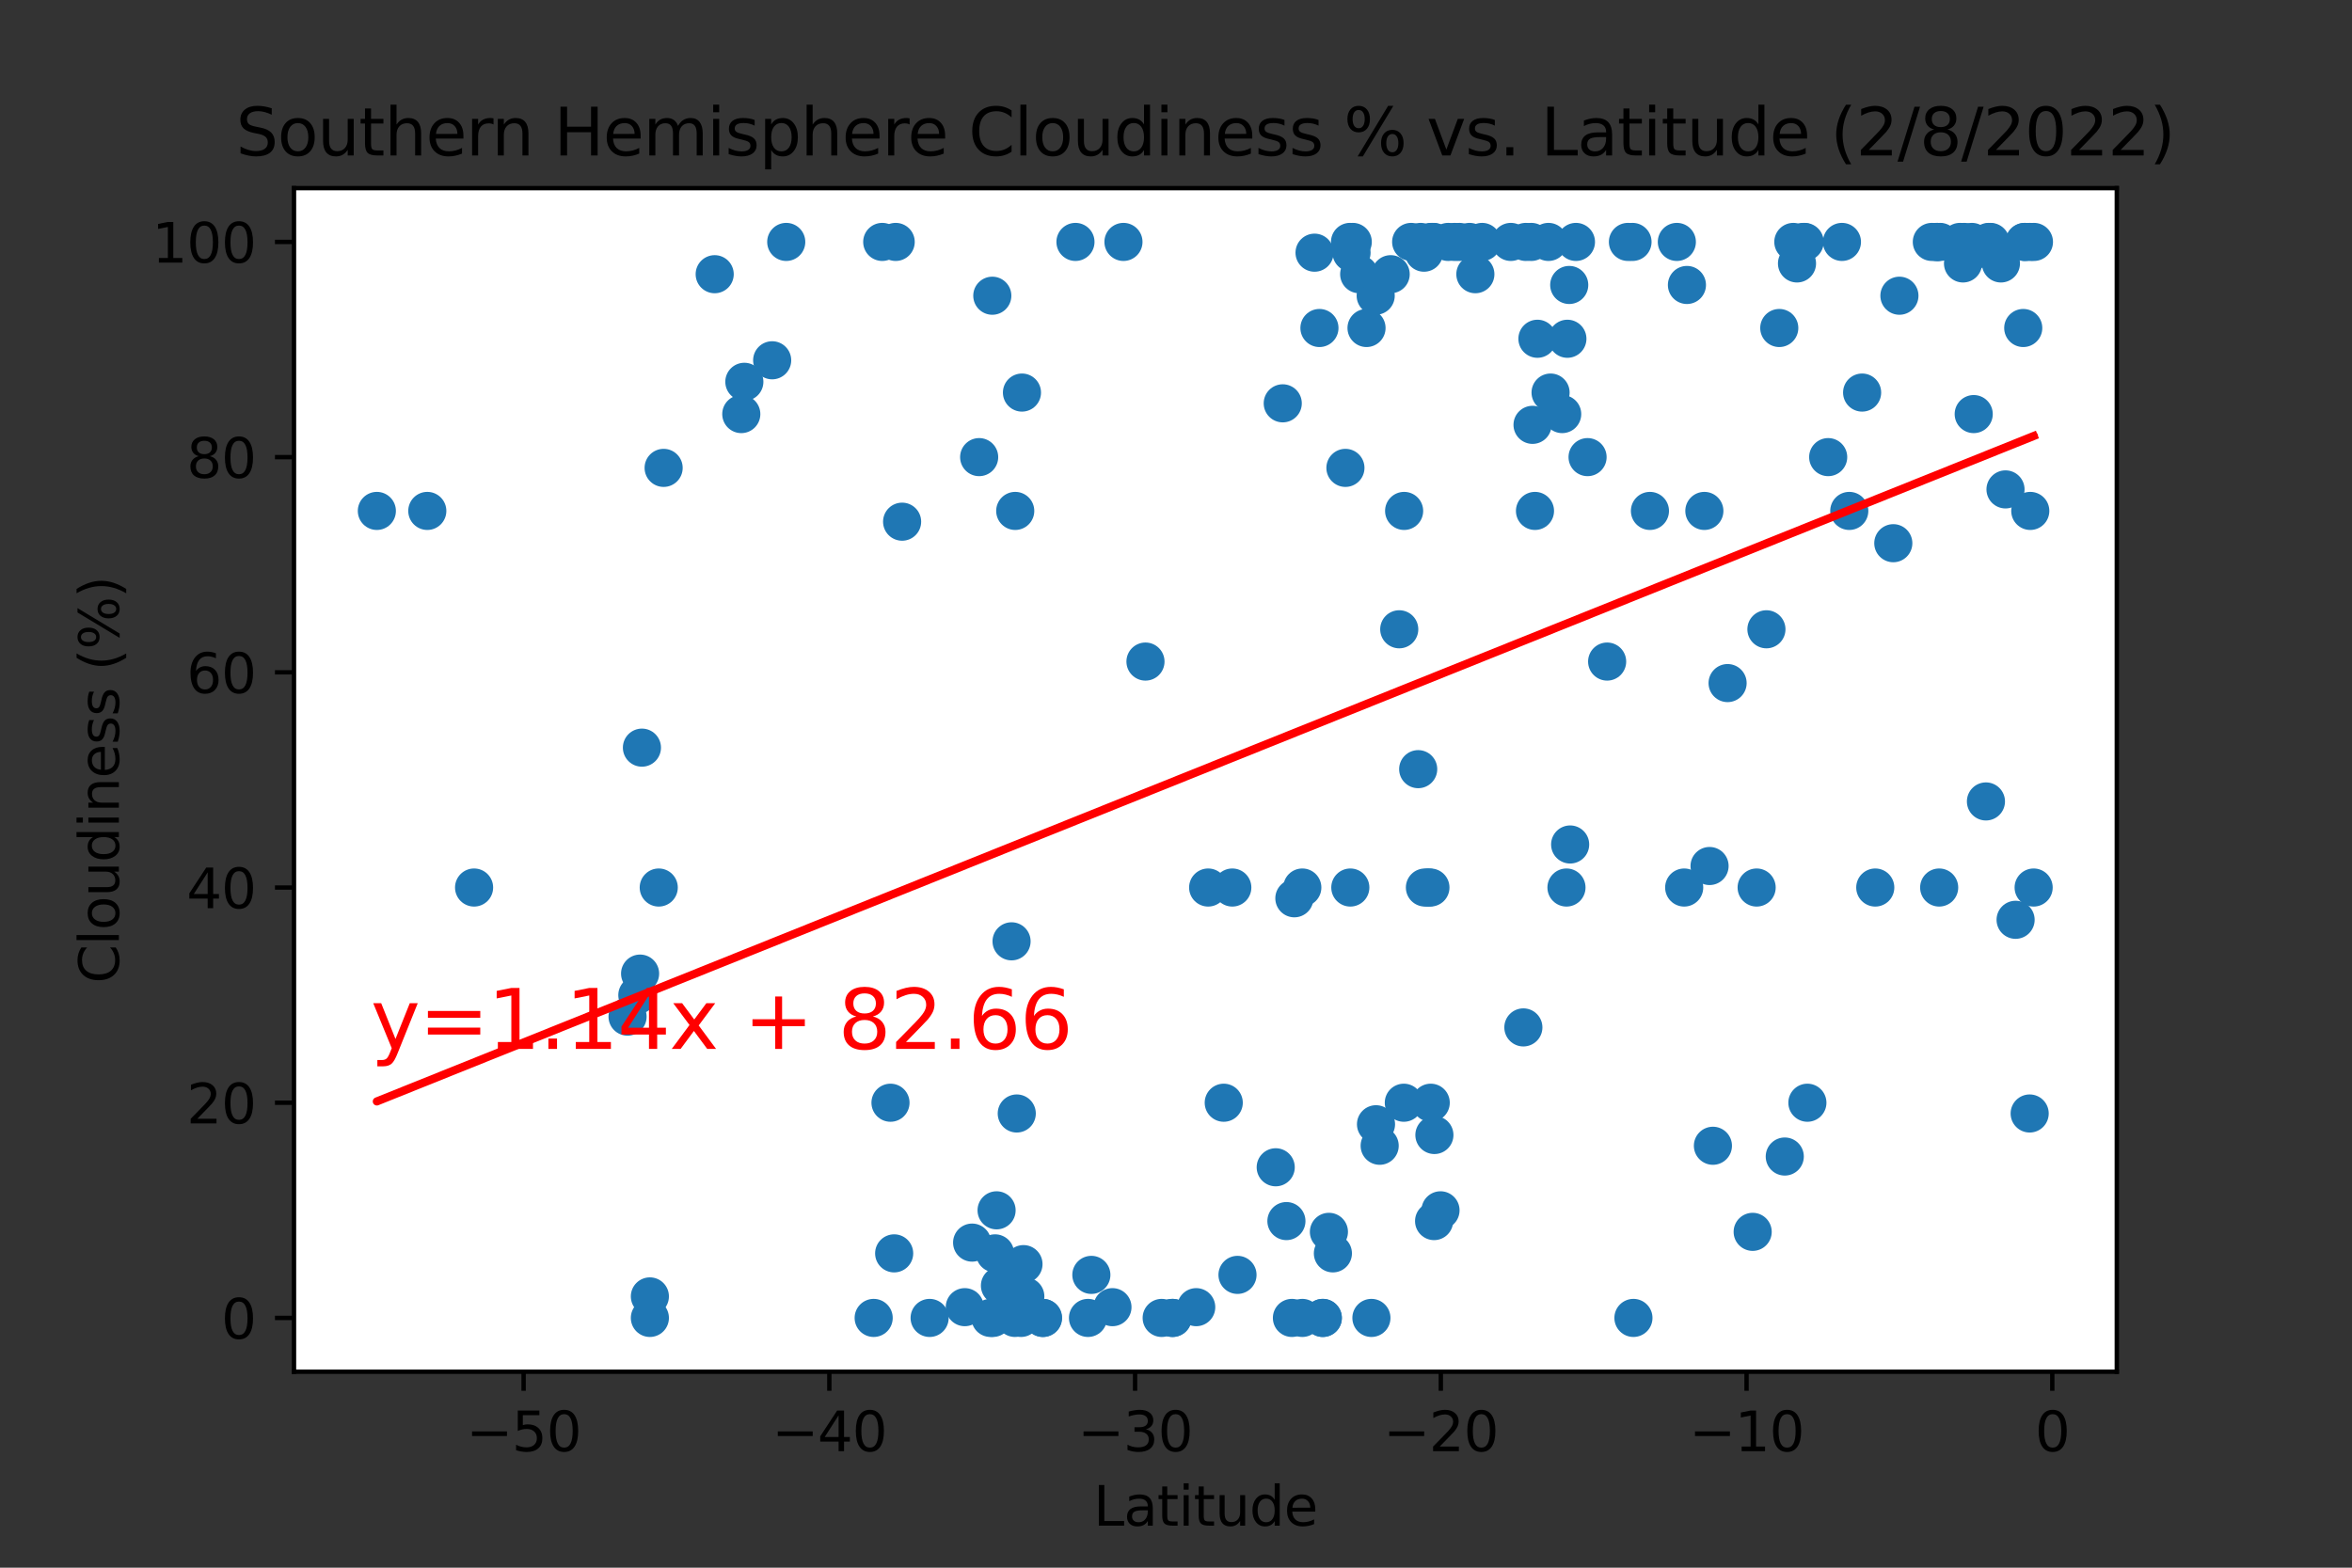 <?xml version="1.0" encoding="utf-8" standalone="no"?>
<!DOCTYPE svg PUBLIC "-//W3C//DTD SVG 1.1//EN"
  "http://www.w3.org/Graphics/SVG/1.1/DTD/svg11.dtd">
<svg xmlns:xlink="http://www.w3.org/1999/xlink" width="432pt" height="288pt" viewBox="0 0 432 288" xmlns="http://www.w3.org/2000/svg" version="1.1">
 <rect x="0" y="0" width="432" height="288" fill="#333333" stroke="none"/>
 <defs>
  <style type="text/css">*{stroke-linejoin: round; stroke-linecap: butt}</style>
 </defs>
 <g id="figure_1">
  <g id="patch_1">
   <path d="M 0 288 
L 432 288 
L 432 0 
L 0 0 
L 0 288 
z
" style="fill: none"/>
  </g>
  <g id="axes_1">
   <g id="patch_2">
    <path d="M 54 252 
L 388.8 252 
L 388.8 34.56 
L 54 34.56 
z
" style="fill: #ffffff"/>
   </g>
   <g id="PathCollection_1">
    <defs>
     <path id="m4ba0728e4f" d="M 0 3 
C 0.796 3 1.559 2.684 2.121 2.121 
C 2.684 1.559 3 0.796 3 0 
C 3 -0.796 2.684 -1.559 2.121 -2.121 
C 1.559 -2.684 0.796 -3 0 -3 
C -0.796 -3 -1.559 -2.684 -2.121 -2.121 
C -2.684 -1.559 -3 -0.796 -3 0 
C -3 0.796 -2.684 1.559 -2.121 2.121 
C -1.559 2.684 -0.796 3 0 3 
z
" style="stroke: #1f77b4"/>
    </defs>
    <g clip-path="url(#p95a55f473b)">
     <use xlink:href="#m4ba0728e4f" x="164.234" y="230.256" style="fill: #1f77b4; stroke: #1f77b4"/>
     <use xlink:href="#m4ba0728e4f" x="321.919" y="226.303" style="fill: #1f77b4; stroke: #1f77b4"/>
     <use xlink:href="#m4ba0728e4f" x="247.119" y="85.955" style="fill: #1f77b4; stroke: #1f77b4"/>
     <use xlink:href="#m4ba0728e4f" x="237.741" y="165.024" style="fill: #1f77b4; stroke: #1f77b4"/>
     <use xlink:href="#m4ba0728e4f" x="136.717" y="70.141" style="fill: #1f77b4; stroke: #1f77b4"/>
     <use xlink:href="#m4ba0728e4f" x="284.407" y="44.444" style="fill: #1f77b4; stroke: #1f77b4"/>
     <use xlink:href="#m4ba0728e4f" x="367.517" y="48.397" style="fill: #1f77b4; stroke: #1f77b4"/>
     <use xlink:href="#m4ba0728e4f" x="78.484" y="93.862" style="fill: #1f77b4; stroke: #1f77b4"/>
     <use xlink:href="#m4ba0728e4f" x="69.218" y="93.862" style="fill: #1f77b4; stroke: #1f77b4"/>
     <use xlink:href="#m4ba0728e4f" x="187.987" y="232.233" style="fill: #1f77b4; stroke: #1f77b4"/>
     <use xlink:href="#m4ba0728e4f" x="183.046" y="222.349" style="fill: #1f77b4; stroke: #1f77b4"/>
     <use xlink:href="#m4ba0728e4f" x="257.901" y="93.862" style="fill: #1f77b4; stroke: #1f77b4"/>
     <use xlink:href="#m4ba0728e4f" x="183.663" y="236.186" style="fill: #1f77b4; stroke: #1f77b4"/>
     <use xlink:href="#m4ba0728e4f" x="267.167" y="44.444" style="fill: #1f77b4; stroke: #1f77b4"/>
     <use xlink:href="#m4ba0728e4f" x="187.707" y="72.118" style="fill: #1f77b4; stroke: #1f77b4"/>
     <use xlink:href="#m4ba0728e4f" x="355.612" y="44.444" style="fill: #1f77b4; stroke: #1f77b4"/>
     <use xlink:href="#m4ba0728e4f" x="365.608" y="44.444" style="fill: #1f77b4; stroke: #1f77b4"/>
     <use xlink:href="#m4ba0728e4f" x="348.873" y="54.327" style="fill: #1f77b4; stroke: #1f77b4"/>
     <use xlink:href="#m4ba0728e4f" x="188.324" y="238.163" style="fill: #1f77b4; stroke: #1f77b4"/>
     <use xlink:href="#m4ba0728e4f" x="117.568" y="178.861" style="fill: #1f77b4; stroke: #1f77b4"/>
     <use xlink:href="#m4ba0728e4f" x="281.487" y="78.048" style="fill: #1f77b4; stroke: #1f77b4"/>
     <use xlink:href="#m4ba0728e4f" x="371.953" y="44.444" style="fill: #1f77b4; stroke: #1f77b4"/>
     <use xlink:href="#m4ba0728e4f" x="244.087" y="226.303" style="fill: #1f77b4; stroke: #1f77b4"/>
     <use xlink:href="#m4ba0728e4f" x="279.802" y="188.745" style="fill: #1f77b4; stroke: #1f77b4"/>
     <use xlink:href="#m4ba0728e4f" x="115.266" y="186.768" style="fill: #1f77b4; stroke: #1f77b4"/>
     <use xlink:href="#m4ba0728e4f" x="186.471" y="93.862" style="fill: #1f77b4; stroke: #1f77b4"/>
     <use xlink:href="#m4ba0728e4f" x="186.752" y="204.559" style="fill: #1f77b4; stroke: #1f77b4"/>
     <use xlink:href="#m4ba0728e4f" x="141.827" y="66.188" style="fill: #1f77b4; stroke: #1f77b4"/>
     <use xlink:href="#m4ba0728e4f" x="136.156" y="76.071" style="fill: #1f77b4; stroke: #1f77b4"/>
     <use xlink:href="#m4ba0728e4f" x="177.206" y="240.14" style="fill: #1f77b4; stroke: #1f77b4"/>
     <use xlink:href="#m4ba0728e4f" x="117.905" y="137.35" style="fill: #1f77b4; stroke: #1f77b4"/>
     <use xlink:href="#m4ba0728e4f" x="257.003" y="115.606" style="fill: #1f77b4; stroke: #1f77b4"/>
     <use xlink:href="#m4ba0728e4f" x="262.731" y="163.047" style="fill: #1f77b4; stroke: #1f77b4"/>
     <use xlink:href="#m4ba0728e4f" x="252.679" y="54.327" style="fill: #1f77b4; stroke: #1f77b4"/>
     <use xlink:href="#m4ba0728e4f" x="237.292" y="242.116" style="fill: #1f77b4; stroke: #1f77b4"/>
     <use xlink:href="#m4ba0728e4f" x="257.845" y="202.582" style="fill: #1f77b4; stroke: #1f77b4"/>
     <use xlink:href="#m4ba0728e4f" x="119.365" y="242.116" style="fill: #1f77b4; stroke: #1f77b4"/>
     <use xlink:href="#m4ba0728e4f" x="262.337" y="163.047" style="fill: #1f77b4; stroke: #1f77b4"/>
     <use xlink:href="#m4ba0728e4f" x="120.994" y="163.047" style="fill: #1f77b4; stroke: #1f77b4"/>
     <use xlink:href="#m4ba0728e4f" x="277.499" y="44.444" style="fill: #1f77b4; stroke: #1f77b4"/>
     <use xlink:href="#m4ba0728e4f" x="249.646" y="50.374" style="fill: #1f77b4; stroke: #1f77b4"/>
     <use xlink:href="#m4ba0728e4f" x="242.964" y="242.116" style="fill: #1f77b4; stroke: #1f77b4"/>
     <use xlink:href="#m4ba0728e4f" x="331.465" y="44.444" style="fill: #1f77b4; stroke: #1f77b4"/>
     <use xlink:href="#m4ba0728e4f" x="170.748" y="242.116" style="fill: #1f77b4; stroke: #1f77b4"/>
     <use xlink:href="#m4ba0728e4f" x="372.796" y="204.559" style="fill: #1f77b4; stroke: #1f77b4"/>
     <use xlink:href="#m4ba0728e4f" x="247.962" y="44.444" style="fill: #1f77b4; stroke: #1f77b4"/>
     <use xlink:href="#m4ba0728e4f" x="360.554" y="48.397" style="fill: #1f77b4; stroke: #1f77b4"/>
     <use xlink:href="#m4ba0728e4f" x="235.607" y="74.095" style="fill: #1f77b4; stroke: #1f77b4"/>
     <use xlink:href="#m4ba0728e4f" x="373.582" y="44.444" style="fill: #1f77b4; stroke: #1f77b4"/>
     <use xlink:href="#m4ba0728e4f" x="368.359" y="89.908" style="fill: #1f77b4; stroke: #1f77b4"/>
     <use xlink:href="#m4ba0728e4f" x="186.415" y="242.116" style="fill: #1f77b4; stroke: #1f77b4"/>
     <use xlink:href="#m4ba0728e4f" x="347.75" y="99.792" style="fill: #1f77b4; stroke: #1f77b4"/>
     <use xlink:href="#m4ba0728e4f" x="303.05" y="93.862" style="fill: #1f77b4; stroke: #1f77b4"/>
     <use xlink:href="#m4ba0728e4f" x="182.765" y="230.256" style="fill: #1f77b4; stroke: #1f77b4"/>
     <use xlink:href="#m4ba0728e4f" x="261.72" y="163.047" style="fill: #1f77b4; stroke: #1f77b4"/>
     <use xlink:href="#m4ba0728e4f" x="356.174" y="163.047" style="fill: #1f77b4; stroke: #1f77b4"/>
     <use xlink:href="#m4ba0728e4f" x="191.525" y="242.116" style="fill: #1f77b4; stroke: #1f77b4"/>
     <use xlink:href="#m4ba0728e4f" x="371.841" y="44.444" style="fill: #1f77b4; stroke: #1f77b4"/>
     <use xlink:href="#m4ba0728e4f" x="163.56" y="202.582" style="fill: #1f77b4; stroke: #1f77b4"/>
     <use xlink:href="#m4ba0728e4f" x="165.694" y="95.839" style="fill: #1f77b4; stroke: #1f77b4"/>
     <use xlink:href="#m4ba0728e4f" x="234.316" y="214.442" style="fill: #1f77b4; stroke: #1f77b4"/>
     <use xlink:href="#m4ba0728e4f" x="314.618" y="210.489" style="fill: #1f77b4; stroke: #1f77b4"/>
     <use xlink:href="#m4ba0728e4f" x="370.212" y="168.977" style="fill: #1f77b4; stroke: #1f77b4"/>
     <use xlink:href="#m4ba0728e4f" x="264.584" y="222.349" style="fill: #1f77b4; stroke: #1f77b4"/>
     <use xlink:href="#m4ba0728e4f" x="226.342" y="163.047" style="fill: #1f77b4; stroke: #1f77b4"/>
     <use xlink:href="#m4ba0728e4f" x="371.616" y="60.257" style="fill: #1f77b4; stroke: #1f77b4"/>
     <use xlink:href="#m4ba0728e4f" x="239.201" y="242.116" style="fill: #1f77b4; stroke: #1f77b4"/>
     <use xlink:href="#m4ba0728e4f" x="248.018" y="163.047" style="fill: #1f77b4; stroke: #1f77b4"/>
     <use xlink:href="#m4ba0728e4f" x="360.778" y="44.444" style="fill: #1f77b4; stroke: #1f77b4"/>
     <use xlink:href="#m4ba0728e4f" x="215.391" y="242.116" style="fill: #1f77b4; stroke: #1f77b4"/>
     <use xlink:href="#m4ba0728e4f" x="295.189" y="121.536" style="fill: #1f77b4; stroke: #1f77b4"/>
     <use xlink:href="#m4ba0728e4f" x="197.534" y="44.444" style="fill: #1f77b4; stroke: #1f77b4"/>
     <use xlink:href="#m4ba0728e4f" x="263.067" y="44.444" style="fill: #1f77b4; stroke: #1f77b4"/>
     <use xlink:href="#m4ba0728e4f" x="335.789" y="83.978" style="fill: #1f77b4; stroke: #1f77b4"/>
     <use xlink:href="#m4ba0728e4f" x="327.815" y="212.465" style="fill: #1f77b4; stroke: #1f77b4"/>
     <use xlink:href="#m4ba0728e4f" x="300.018" y="242.116" style="fill: #1f77b4; stroke: #1f77b4"/>
     <use xlink:href="#m4ba0728e4f" x="227.296" y="234.209" style="fill: #1f77b4; stroke: #1f77b4"/>
     <use xlink:href="#m4ba0728e4f" x="261.551" y="46.42" style="fill: #1f77b4; stroke: #1f77b4"/>
     <use xlink:href="#m4ba0728e4f" x="210.393" y="121.536" style="fill: #1f77b4; stroke: #1f77b4"/>
     <use xlink:href="#m4ba0728e4f" x="182.26" y="54.327" style="fill: #1f77b4; stroke: #1f77b4"/>
     <use xlink:href="#m4ba0728e4f" x="87.076" y="163.047" style="fill: #1f77b4; stroke: #1f77b4"/>
     <use xlink:href="#m4ba0728e4f" x="291.595" y="83.978" style="fill: #1f77b4; stroke: #1f77b4"/>
     <use xlink:href="#m4ba0728e4f" x="281.262" y="44.444" style="fill: #1f77b4; stroke: #1f77b4"/>
     <use xlink:href="#m4ba0728e4f" x="287.72" y="163.047" style="fill: #1f77b4; stroke: #1f77b4"/>
     <use xlink:href="#m4ba0728e4f" x="160.471" y="242.116" style="fill: #1f77b4; stroke: #1f77b4"/>
     <use xlink:href="#m4ba0728e4f" x="354.826" y="44.444" style="fill: #1f77b4; stroke: #1f77b4"/>
     <use xlink:href="#m4ba0728e4f" x="324.446" y="115.606" style="fill: #1f77b4; stroke: #1f77b4"/>
     <use xlink:href="#m4ba0728e4f" x="263.348" y="44.444" style="fill: #1f77b4; stroke: #1f77b4"/>
     <use xlink:href="#m4ba0728e4f" x="331.97" y="202.582" style="fill: #1f77b4; stroke: #1f77b4"/>
     <use xlink:href="#m4ba0728e4f" x="181.923" y="242.116" style="fill: #1f77b4; stroke: #1f77b4"/>
     <use xlink:href="#m4ba0728e4f" x="307.992" y="44.444" style="fill: #1f77b4; stroke: #1f77b4"/>
     <use xlink:href="#m4ba0728e4f" x="326.804" y="60.257" style="fill: #1f77b4; stroke: #1f77b4"/>
     <use xlink:href="#m4ba0728e4f" x="119.365" y="238.163" style="fill: #1f77b4; stroke: #1f77b4"/>
     <use xlink:href="#m4ba0728e4f" x="199.836" y="242.116" style="fill: #1f77b4; stroke: #1f77b4"/>
     <use xlink:href="#m4ba0728e4f" x="372.852" y="44.444" style="fill: #1f77b4; stroke: #1f77b4"/>
     <use xlink:href="#m4ba0728e4f" x="270.985" y="50.374" style="fill: #1f77b4; stroke: #1f77b4"/>
     <use xlink:href="#m4ba0728e4f" x="365.271" y="44.444" style="fill: #1f77b4; stroke: #1f77b4"/>
     <use xlink:href="#m4ba0728e4f" x="263.461" y="208.512" style="fill: #1f77b4; stroke: #1f77b4"/>
     <use xlink:href="#m4ba0728e4f" x="372.908" y="93.862" style="fill: #1f77b4; stroke: #1f77b4"/>
     <use xlink:href="#m4ba0728e4f" x="259.193" y="44.444" style="fill: #1f77b4; stroke: #1f77b4"/>
     <use xlink:href="#m4ba0728e4f" x="344.437" y="163.047" style="fill: #1f77b4; stroke: #1f77b4"/>
     <use xlink:href="#m4ba0728e4f" x="186.022" y="236.186" style="fill: #1f77b4; stroke: #1f77b4"/>
     <use xlink:href="#m4ba0728e4f" x="244.817" y="230.256" style="fill: #1f77b4; stroke: #1f77b4"/>
     <use xlink:href="#m4ba0728e4f" x="362.519" y="76.071" style="fill: #1f77b4; stroke: #1f77b4"/>
     <use xlink:href="#m4ba0728e4f" x="251.893" y="242.116" style="fill: #1f77b4; stroke: #1f77b4"/>
     <use xlink:href="#m4ba0728e4f" x="179.845" y="83.978" style="fill: #1f77b4; stroke: #1f77b4"/>
     <use xlink:href="#m4ba0728e4f" x="262.787" y="202.582" style="fill: #1f77b4; stroke: #1f77b4"/>
     <use xlink:href="#m4ba0728e4f" x="215.335" y="242.116" style="fill: #1f77b4; stroke: #1f77b4"/>
     <use xlink:href="#m4ba0728e4f" x="299.849" y="44.444" style="fill: #1f77b4; stroke: #1f77b4"/>
     <use xlink:href="#m4ba0728e4f" x="250.994" y="60.257" style="fill: #1f77b4; stroke: #1f77b4"/>
     <use xlink:href="#m4ba0728e4f" x="260.934" y="44.444" style="fill: #1f77b4; stroke: #1f77b4"/>
     <use xlink:href="#m4ba0728e4f" x="361.901" y="46.42" style="fill: #1f77b4; stroke: #1f77b4"/>
     <use xlink:href="#m4ba0728e4f" x="280.251" y="44.444" style="fill: #1f77b4; stroke: #1f77b4"/>
     <use xlink:href="#m4ba0728e4f" x="355.78" y="44.444" style="fill: #1f77b4; stroke: #1f77b4"/>
     <use xlink:href="#m4ba0728e4f" x="144.411" y="44.444" style="fill: #1f77b4; stroke: #1f77b4"/>
     <use xlink:href="#m4ba0728e4f" x="342.022" y="72.118" style="fill: #1f77b4; stroke: #1f77b4"/>
     <use xlink:href="#m4ba0728e4f" x="331.24" y="44.444" style="fill: #1f77b4; stroke: #1f77b4"/>
     <use xlink:href="#m4ba0728e4f" x="242.346" y="60.257" style="fill: #1f77b4; stroke: #1f77b4"/>
     <use xlink:href="#m4ba0728e4f" x="356.342" y="44.444" style="fill: #1f77b4; stroke: #1f77b4"/>
     <use xlink:href="#m4ba0728e4f" x="313.046" y="93.862" style="fill: #1f77b4; stroke: #1f77b4"/>
     <use xlink:href="#m4ba0728e4f" x="286.934" y="76.071" style="fill: #1f77b4; stroke: #1f77b4"/>
     <use xlink:href="#m4ba0728e4f" x="330.061" y="48.397" style="fill: #1f77b4; stroke: #1f77b4"/>
     <use xlink:href="#m4ba0728e4f" x="262.843" y="44.444" style="fill: #1f77b4; stroke: #1f77b4"/>
     <use xlink:href="#m4ba0728e4f" x="355.893" y="44.444" style="fill: #1f77b4; stroke: #1f77b4"/>
     <use xlink:href="#m4ba0728e4f" x="236.281" y="224.326" style="fill: #1f77b4; stroke: #1f77b4"/>
     <use xlink:href="#m4ba0728e4f" x="269.918" y="44.444" style="fill: #1f77b4; stroke: #1f77b4"/>
     <use xlink:href="#m4ba0728e4f" x="200.454" y="234.209" style="fill: #1f77b4; stroke: #1f77b4"/>
     <use xlink:href="#m4ba0728e4f" x="221.905" y="163.047" style="fill: #1f77b4; stroke: #1f77b4"/>
     <use xlink:href="#m4ba0728e4f" x="121.892" y="85.955" style="fill: #1f77b4; stroke: #1f77b4"/>
     <use xlink:href="#m4ba0728e4f" x="309.845" y="52.351" style="fill: #1f77b4; stroke: #1f77b4"/>
     <use xlink:href="#m4ba0728e4f" x="219.715" y="240.14" style="fill: #1f77b4; stroke: #1f77b4"/>
     <use xlink:href="#m4ba0728e4f" x="265.988" y="44.444" style="fill: #1f77b4; stroke: #1f77b4"/>
     <use xlink:href="#m4ba0728e4f" x="185.797" y="172.931" style="fill: #1f77b4; stroke: #1f77b4"/>
     <use xlink:href="#m4ba0728e4f" x="117.063" y="182.815" style="fill: #1f77b4; stroke: #1f77b4"/>
     <use xlink:href="#m4ba0728e4f" x="255.43" y="50.374" style="fill: #1f77b4; stroke: #1f77b4"/>
     <use xlink:href="#m4ba0728e4f" x="187.538" y="242.116" style="fill: #1f77b4; stroke: #1f77b4"/>
     <use xlink:href="#m4ba0728e4f" x="206.35" y="44.444" style="fill: #1f77b4; stroke: #1f77b4"/>
     <use xlink:href="#m4ba0728e4f" x="339.664" y="93.862" style="fill: #1f77b4; stroke: #1f77b4"/>
     <use xlink:href="#m4ba0728e4f" x="287.888" y="62.234" style="fill: #1f77b4; stroke: #1f77b4"/>
     <use xlink:href="#m4ba0728e4f" x="268.065" y="44.444" style="fill: #1f77b4; stroke: #1f77b4"/>
     <use xlink:href="#m4ba0728e4f" x="364.765" y="147.233" style="fill: #1f77b4; stroke: #1f77b4"/>
     <use xlink:href="#m4ba0728e4f" x="338.316" y="44.444" style="fill: #1f77b4; stroke: #1f77b4"/>
     <use xlink:href="#m4ba0728e4f" x="314.001" y="159.094" style="fill: #1f77b4; stroke: #1f77b4"/>
     <use xlink:href="#m4ba0728e4f" x="362.182" y="44.444" style="fill: #1f77b4; stroke: #1f77b4"/>
     <use xlink:href="#m4ba0728e4f" x="359.992" y="44.444" style="fill: #1f77b4; stroke: #1f77b4"/>
     <use xlink:href="#m4ba0728e4f" x="317.314" y="125.489" style="fill: #1f77b4; stroke: #1f77b4"/>
     <use xlink:href="#m4ba0728e4f" x="213.37" y="242.116" style="fill: #1f77b4; stroke: #1f77b4"/>
     <use xlink:href="#m4ba0728e4f" x="282.385" y="62.234" style="fill: #1f77b4; stroke: #1f77b4"/>
     <use xlink:href="#m4ba0728e4f" x="288.394" y="155.14" style="fill: #1f77b4; stroke: #1f77b4"/>
     <use xlink:href="#m4ba0728e4f" x="288.225" y="52.351" style="fill: #1f77b4; stroke: #1f77b4"/>
     <use xlink:href="#m4ba0728e4f" x="182.372" y="242.116" style="fill: #1f77b4; stroke: #1f77b4"/>
     <use xlink:href="#m4ba0728e4f" x="248.467" y="44.444" style="fill: #1f77b4; stroke: #1f77b4"/>
     <use xlink:href="#m4ba0728e4f" x="272.221" y="44.444" style="fill: #1f77b4; stroke: #1f77b4"/>
     <use xlink:href="#m4ba0728e4f" x="329.387" y="44.444" style="fill: #1f77b4; stroke: #1f77b4"/>
     <use xlink:href="#m4ba0728e4f" x="281.936" y="93.862" style="fill: #1f77b4; stroke: #1f77b4"/>
     <use xlink:href="#m4ba0728e4f" x="284.8" y="72.118" style="fill: #1f77b4; stroke: #1f77b4"/>
     <use xlink:href="#m4ba0728e4f" x="191.581" y="242.116" style="fill: #1f77b4; stroke: #1f77b4"/>
     <use xlink:href="#m4ba0728e4f" x="241.448" y="46.42" style="fill: #1f77b4; stroke: #1f77b4"/>
     <use xlink:href="#m4ba0728e4f" x="131.27" y="50.374" style="fill: #1f77b4; stroke: #1f77b4"/>
     <use xlink:href="#m4ba0728e4f" x="322.649" y="163.047" style="fill: #1f77b4; stroke: #1f77b4"/>
     <use xlink:href="#m4ba0728e4f" x="248.242" y="46.42" style="fill: #1f77b4; stroke: #1f77b4"/>
     <use xlink:href="#m4ba0728e4f" x="204.329" y="240.14" style="fill: #1f77b4; stroke: #1f77b4"/>
     <use xlink:href="#m4ba0728e4f" x="299.007" y="44.444" style="fill: #1f77b4; stroke: #1f77b4"/>
     <use xlink:href="#m4ba0728e4f" x="242.964" y="242.116" style="fill: #1f77b4; stroke: #1f77b4"/>
     <use xlink:href="#m4ba0728e4f" x="224.769" y="202.582" style="fill: #1f77b4; stroke: #1f77b4"/>
     <use xlink:href="#m4ba0728e4f" x="289.461" y="44.444" style="fill: #1f77b4; stroke: #1f77b4"/>
     <use xlink:href="#m4ba0728e4f" x="260.484" y="141.303" style="fill: #1f77b4; stroke: #1f77b4"/>
     <use xlink:href="#m4ba0728e4f" x="164.514" y="44.444" style="fill: #1f77b4; stroke: #1f77b4"/>
     <use xlink:href="#m4ba0728e4f" x="253.409" y="210.489" style="fill: #1f77b4; stroke: #1f77b4"/>
     <use xlink:href="#m4ba0728e4f" x="178.553" y="228.279" style="fill: #1f77b4; stroke: #1f77b4"/>
     <use xlink:href="#m4ba0728e4f" x="309.34" y="163.047" style="fill: #1f77b4; stroke: #1f77b4"/>
     <use xlink:href="#m4ba0728e4f" x="162.043" y="44.444" style="fill: #1f77b4; stroke: #1f77b4"/>
     <use xlink:href="#m4ba0728e4f" x="252.735" y="206.535" style="fill: #1f77b4; stroke: #1f77b4"/>
     <use xlink:href="#m4ba0728e4f" x="263.404" y="224.326" style="fill: #1f77b4; stroke: #1f77b4"/>
     <use xlink:href="#m4ba0728e4f" x="239.201" y="163.047" style="fill: #1f77b4; stroke: #1f77b4"/>
     <use xlink:href="#m4ba0728e4f" x="373.526" y="163.047" style="fill: #1f77b4; stroke: #1f77b4"/>
    </g>
   </g>
   <g id="matplotlib.axis_1">
    <g id="xtick_1">
     <g id="line2d_1">
      <defs>
       <path id="mc50691832f" d="M 0 0 
L 0 3.5 
" style="stroke: #000000; stroke-width: 0.8"/>
      </defs>
      <g>
       <use xlink:href="#mc50691832f" x="96.173" y="252" style="stroke: #000000; stroke-width: 0.8"/>
      </g>
     </g>
     <g id="text_1">
      <!-- −50 -->
      <g transform="translate(85.621 266.598)scale(0.1 -0.1)">
       <defs>
        <path id="DejaVuSans-2212" d="M 678 2272 
L 4684 2272 
L 4684 1741 
L 678 1741 
L 678 2272 
z
" transform="scale(0.016)"/>
        <path id="DejaVuSans-35" d="M 691 4666 
L 3169 4666 
L 3169 4134 
L 1269 4134 
L 1269 2991 
Q 1406 3038 1543 3061 
Q 1681 3084 1819 3084 
Q 2600 3084 3056 2656 
Q 3513 2228 3513 1497 
Q 3513 744 3044 326 
Q 2575 -91 1722 -91 
Q 1428 -91 1123 -41 
Q 819 9 494 109 
L 494 744 
Q 775 591 1075 516 
Q 1375 441 1709 441 
Q 2250 441 2565 725 
Q 2881 1009 2881 1497 
Q 2881 1984 2565 2268 
Q 2250 2553 1709 2553 
Q 1456 2553 1204 2497 
Q 953 2441 691 2322 
L 691 4666 
z
" transform="scale(0.016)"/>
        <path id="DejaVuSans-30" d="M 2034 4250 
Q 1547 4250 1301 3770 
Q 1056 3291 1056 2328 
Q 1056 1369 1301 889 
Q 1547 409 2034 409 
Q 2525 409 2770 889 
Q 3016 1369 3016 2328 
Q 3016 3291 2770 3770 
Q 2525 4250 2034 4250 
z
M 2034 4750 
Q 2819 4750 3233 4129 
Q 3647 3509 3647 2328 
Q 3647 1150 3233 529 
Q 2819 -91 2034 -91 
Q 1250 -91 836 529 
Q 422 1150 422 2328 
Q 422 3509 836 4129 
Q 1250 4750 2034 4750 
z
" transform="scale(0.016)"/>
       </defs>
       <use xlink:href="#DejaVuSans-2212"/>
       <use xlink:href="#DejaVuSans-35" x="83.789"/>
       <use xlink:href="#DejaVuSans-30" x="147.412"/>
      </g>
     </g>
    </g>
    <g id="xtick_2">
     <g id="line2d_2">
      <g>
       <use xlink:href="#mc50691832f" x="152.329" y="252" style="stroke: #000000; stroke-width: 0.8"/>
      </g>
     </g>
     <g id="text_2">
      <!-- −40 -->
      <g transform="translate(141.776 266.598)scale(0.1 -0.1)">
       <defs>
        <path id="DejaVuSans-34" d="M 2419 4116 
L 825 1625 
L 2419 1625 
L 2419 4116 
z
M 2253 4666 
L 3047 4666 
L 3047 1625 
L 3713 1625 
L 3713 1100 
L 3047 1100 
L 3047 0 
L 2419 0 
L 2419 1100 
L 313 1100 
L 313 1709 
L 2253 4666 
z
" transform="scale(0.016)"/>
       </defs>
       <use xlink:href="#DejaVuSans-2212"/>
       <use xlink:href="#DejaVuSans-34" x="83.789"/>
       <use xlink:href="#DejaVuSans-30" x="147.412"/>
      </g>
     </g>
    </g>
    <g id="xtick_3">
     <g id="line2d_3">
      <g>
       <use xlink:href="#mc50691832f" x="208.484" y="252" style="stroke: #000000; stroke-width: 0.8"/>
      </g>
     </g>
     <g id="text_3">
      <!-- −30 -->
      <g transform="translate(197.932 266.598)scale(0.1 -0.1)">
       <defs>
        <path id="DejaVuSans-33" d="M 2597 2516 
Q 3050 2419 3304 2112 
Q 3559 1806 3559 1356 
Q 3559 666 3084 287 
Q 2609 -91 1734 -91 
Q 1441 -91 1130 -33 
Q 819 25 488 141 
L 488 750 
Q 750 597 1062 519 
Q 1375 441 1716 441 
Q 2309 441 2620 675 
Q 2931 909 2931 1356 
Q 2931 1769 2642 2001 
Q 2353 2234 1838 2234 
L 1294 2234 
L 1294 2753 
L 1863 2753 
Q 2328 2753 2575 2939 
Q 2822 3125 2822 3475 
Q 2822 3834 2567 4026 
Q 2313 4219 1838 4219 
Q 1578 4219 1281 4162 
Q 984 4106 628 3988 
L 628 4550 
Q 988 4650 1302 4700 
Q 1616 4750 1894 4750 
Q 2613 4750 3031 4423 
Q 3450 4097 3450 3541 
Q 3450 3153 3228 2886 
Q 3006 2619 2597 2516 
z
" transform="scale(0.016)"/>
       </defs>
       <use xlink:href="#DejaVuSans-2212"/>
       <use xlink:href="#DejaVuSans-33" x="83.789"/>
       <use xlink:href="#DejaVuSans-30" x="147.412"/>
      </g>
     </g>
    </g>
    <g id="xtick_4">
     <g id="line2d_4">
      <g>
       <use xlink:href="#mc50691832f" x="264.64" y="252" style="stroke: #000000; stroke-width: 0.8"/>
      </g>
     </g>
     <g id="text_4">
      <!-- −20 -->
      <g transform="translate(254.088 266.598)scale(0.1 -0.1)">
       <defs>
        <path id="DejaVuSans-32" d="M 1228 531 
L 3431 531 
L 3431 0 
L 469 0 
L 469 531 
Q 828 903 1448 1529 
Q 2069 2156 2228 2338 
Q 2531 2678 2651 2914 
Q 2772 3150 2772 3378 
Q 2772 3750 2511 3984 
Q 2250 4219 1831 4219 
Q 1534 4219 1204 4116 
Q 875 4013 500 3803 
L 500 4441 
Q 881 4594 1212 4672 
Q 1544 4750 1819 4750 
Q 2544 4750 2975 4387 
Q 3406 4025 3406 3419 
Q 3406 3131 3298 2873 
Q 3191 2616 2906 2266 
Q 2828 2175 2409 1742 
Q 1991 1309 1228 531 
z
" transform="scale(0.016)"/>
       </defs>
       <use xlink:href="#DejaVuSans-2212"/>
       <use xlink:href="#DejaVuSans-32" x="83.789"/>
       <use xlink:href="#DejaVuSans-30" x="147.412"/>
      </g>
     </g>
    </g>
    <g id="xtick_5">
     <g id="line2d_5">
      <g>
       <use xlink:href="#mc50691832f" x="320.796" y="252" style="stroke: #000000; stroke-width: 0.8"/>
      </g>
     </g>
     <g id="text_5">
      <!-- −10 -->
      <g transform="translate(310.243 266.598)scale(0.1 -0.1)">
       <defs>
        <path id="DejaVuSans-31" d="M 794 531 
L 1825 531 
L 1825 4091 
L 703 3866 
L 703 4441 
L 1819 4666 
L 2450 4666 
L 2450 531 
L 3481 531 
L 3481 0 
L 794 0 
L 794 531 
z
" transform="scale(0.016)"/>
       </defs>
       <use xlink:href="#DejaVuSans-2212"/>
       <use xlink:href="#DejaVuSans-31" x="83.789"/>
       <use xlink:href="#DejaVuSans-30" x="147.412"/>
      </g>
     </g>
    </g>
    <g id="xtick_6">
     <g id="line2d_6">
      <g>
       <use xlink:href="#mc50691832f" x="376.951" y="252" style="stroke: #000000; stroke-width: 0.8"/>
      </g>
     </g>
     <g id="text_6">
      <!-- 0 -->
      <g transform="translate(373.77 266.598)scale(0.1 -0.1)">
       <use xlink:href="#DejaVuSans-30"/>
      </g>
     </g>
    </g>
    <g id="text_7">
     <!-- Latitude -->
     <g transform="translate(200.821 280.277)scale(0.1 -0.1)">
      <defs>
       <path id="DejaVuSans-4c" d="M 628 4666 
L 1259 4666 
L 1259 531 
L 3531 531 
L 3531 0 
L 628 0 
L 628 4666 
z
" transform="scale(0.016)"/>
       <path id="DejaVuSans-61" d="M 2194 1759 
Q 1497 1759 1228 1600 
Q 959 1441 959 1056 
Q 959 750 1161 570 
Q 1363 391 1709 391 
Q 2188 391 2477 730 
Q 2766 1069 2766 1631 
L 2766 1759 
L 2194 1759 
z
M 3341 1997 
L 3341 0 
L 2766 0 
L 2766 531 
Q 2569 213 2275 61 
Q 1981 -91 1556 -91 
Q 1019 -91 701 211 
Q 384 513 384 1019 
Q 384 1609 779 1909 
Q 1175 2209 1959 2209 
L 2766 2209 
L 2766 2266 
Q 2766 2663 2505 2880 
Q 2244 3097 1772 3097 
Q 1472 3097 1187 3025 
Q 903 2953 641 2809 
L 641 3341 
Q 956 3463 1253 3523 
Q 1550 3584 1831 3584 
Q 2591 3584 2966 3190 
Q 3341 2797 3341 1997 
z
" transform="scale(0.016)"/>
       <path id="DejaVuSans-74" d="M 1172 4494 
L 1172 3500 
L 2356 3500 
L 2356 3053 
L 1172 3053 
L 1172 1153 
Q 1172 725 1289 603 
Q 1406 481 1766 481 
L 2356 481 
L 2356 0 
L 1766 0 
Q 1100 0 847 248 
Q 594 497 594 1153 
L 594 3053 
L 172 3053 
L 172 3500 
L 594 3500 
L 594 4494 
L 1172 4494 
z
" transform="scale(0.016)"/>
       <path id="DejaVuSans-69" d="M 603 3500 
L 1178 3500 
L 1178 0 
L 603 0 
L 603 3500 
z
M 603 4863 
L 1178 4863 
L 1178 4134 
L 603 4134 
L 603 4863 
z
" transform="scale(0.016)"/>
       <path id="DejaVuSans-75" d="M 544 1381 
L 544 3500 
L 1119 3500 
L 1119 1403 
Q 1119 906 1312 657 
Q 1506 409 1894 409 
Q 2359 409 2629 706 
Q 2900 1003 2900 1516 
L 2900 3500 
L 3475 3500 
L 3475 0 
L 2900 0 
L 2900 538 
Q 2691 219 2414 64 
Q 2138 -91 1772 -91 
Q 1169 -91 856 284 
Q 544 659 544 1381 
z
M 1991 3584 
L 1991 3584 
z
" transform="scale(0.016)"/>
       <path id="DejaVuSans-64" d="M 2906 2969 
L 2906 4863 
L 3481 4863 
L 3481 0 
L 2906 0 
L 2906 525 
Q 2725 213 2448 61 
Q 2172 -91 1784 -91 
Q 1150 -91 751 415 
Q 353 922 353 1747 
Q 353 2572 751 3078 
Q 1150 3584 1784 3584 
Q 2172 3584 2448 3432 
Q 2725 3281 2906 2969 
z
M 947 1747 
Q 947 1113 1208 752 
Q 1469 391 1925 391 
Q 2381 391 2643 752 
Q 2906 1113 2906 1747 
Q 2906 2381 2643 2742 
Q 2381 3103 1925 3103 
Q 1469 3103 1208 2742 
Q 947 2381 947 1747 
z
" transform="scale(0.016)"/>
       <path id="DejaVuSans-65" d="M 3597 1894 
L 3597 1613 
L 953 1613 
Q 991 1019 1311 708 
Q 1631 397 2203 397 
Q 2534 397 2845 478 
Q 3156 559 3463 722 
L 3463 178 
Q 3153 47 2828 -22 
Q 2503 -91 2169 -91 
Q 1331 -91 842 396 
Q 353 884 353 1716 
Q 353 2575 817 3079 
Q 1281 3584 2069 3584 
Q 2775 3584 3186 3129 
Q 3597 2675 3597 1894 
z
M 3022 2063 
Q 3016 2534 2758 2815 
Q 2500 3097 2075 3097 
Q 1594 3097 1305 2825 
Q 1016 2553 972 2059 
L 3022 2063 
z
" transform="scale(0.016)"/>
      </defs>
      <use xlink:href="#DejaVuSans-4c"/>
      <use xlink:href="#DejaVuSans-61" x="55.713"/>
      <use xlink:href="#DejaVuSans-74" x="116.992"/>
      <use xlink:href="#DejaVuSans-69" x="156.201"/>
      <use xlink:href="#DejaVuSans-74" x="183.984"/>
      <use xlink:href="#DejaVuSans-75" x="223.193"/>
      <use xlink:href="#DejaVuSans-64" x="286.572"/>
      <use xlink:href="#DejaVuSans-65" x="350.049"/>
     </g>
    </g>
   </g>
   <g id="matplotlib.axis_2">
    <g id="ytick_1">
     <g id="line2d_7">
      <defs>
       <path id="maa8692f73e" d="M 0 0 
L -3.5 0 
" style="stroke: #000000; stroke-width: 0.8"/>
      </defs>
      <g>
       <use xlink:href="#maa8692f73e" x="54" y="242.116" style="stroke: #000000; stroke-width: 0.8"/>
      </g>
     </g>
     <g id="text_8">
      <!-- 0 -->
      <g transform="translate(40.638 245.916)scale(0.1 -0.1)">
       <use xlink:href="#DejaVuSans-30"/>
      </g>
     </g>
    </g>
    <g id="ytick_2">
     <g id="line2d_8">
      <g>
       <use xlink:href="#maa8692f73e" x="54" y="202.582" style="stroke: #000000; stroke-width: 0.8"/>
      </g>
     </g>
     <g id="text_9">
      <!-- 20 -->
      <g transform="translate(34.275 206.381)scale(0.1 -0.1)">
       <use xlink:href="#DejaVuSans-32"/>
       <use xlink:href="#DejaVuSans-30" x="63.623"/>
      </g>
     </g>
    </g>
    <g id="ytick_3">
     <g id="line2d_9">
      <g>
       <use xlink:href="#maa8692f73e" x="54" y="163.047" style="stroke: #000000; stroke-width: 0.8"/>
      </g>
     </g>
     <g id="text_10">
      <!-- 40 -->
      <g transform="translate(34.275 166.846)scale(0.1 -0.1)">
       <use xlink:href="#DejaVuSans-34"/>
       <use xlink:href="#DejaVuSans-30" x="63.623"/>
      </g>
     </g>
    </g>
    <g id="ytick_4">
     <g id="line2d_10">
      <g>
       <use xlink:href="#maa8692f73e" x="54" y="123.513" style="stroke: #000000; stroke-width: 0.8"/>
      </g>
     </g>
     <g id="text_11">
      <!-- 60 -->
      <g transform="translate(34.275 127.312)scale(0.1 -0.1)">
       <defs>
        <path id="DejaVuSans-36" d="M 2113 2584 
Q 1688 2584 1439 2293 
Q 1191 2003 1191 1497 
Q 1191 994 1439 701 
Q 1688 409 2113 409 
Q 2538 409 2786 701 
Q 3034 994 3034 1497 
Q 3034 2003 2786 2293 
Q 2538 2584 2113 2584 
z
M 3366 4563 
L 3366 3988 
Q 3128 4100 2886 4159 
Q 2644 4219 2406 4219 
Q 1781 4219 1451 3797 
Q 1122 3375 1075 2522 
Q 1259 2794 1537 2939 
Q 1816 3084 2150 3084 
Q 2853 3084 3261 2657 
Q 3669 2231 3669 1497 
Q 3669 778 3244 343 
Q 2819 -91 2113 -91 
Q 1303 -91 875 529 
Q 447 1150 447 2328 
Q 447 3434 972 4092 
Q 1497 4750 2381 4750 
Q 2619 4750 2861 4703 
Q 3103 4656 3366 4563 
z
" transform="scale(0.016)"/>
       </defs>
       <use xlink:href="#DejaVuSans-36"/>
       <use xlink:href="#DejaVuSans-30" x="63.623"/>
      </g>
     </g>
    </g>
    <g id="ytick_5">
     <g id="line2d_11">
      <g>
       <use xlink:href="#maa8692f73e" x="54" y="83.978" style="stroke: #000000; stroke-width: 0.8"/>
      </g>
     </g>
     <g id="text_12">
      <!-- 80 -->
      <g transform="translate(34.275 87.777)scale(0.1 -0.1)">
       <defs>
        <path id="DejaVuSans-38" d="M 2034 2216 
Q 1584 2216 1326 1975 
Q 1069 1734 1069 1313 
Q 1069 891 1326 650 
Q 1584 409 2034 409 
Q 2484 409 2743 651 
Q 3003 894 3003 1313 
Q 3003 1734 2745 1975 
Q 2488 2216 2034 2216 
z
M 1403 2484 
Q 997 2584 770 2862 
Q 544 3141 544 3541 
Q 544 4100 942 4425 
Q 1341 4750 2034 4750 
Q 2731 4750 3128 4425 
Q 3525 4100 3525 3541 
Q 3525 3141 3298 2862 
Q 3072 2584 2669 2484 
Q 3125 2378 3379 2068 
Q 3634 1759 3634 1313 
Q 3634 634 3220 271 
Q 2806 -91 2034 -91 
Q 1263 -91 848 271 
Q 434 634 434 1313 
Q 434 1759 690 2068 
Q 947 2378 1403 2484 
z
M 1172 3481 
Q 1172 3119 1398 2916 
Q 1625 2713 2034 2713 
Q 2441 2713 2670 2916 
Q 2900 3119 2900 3481 
Q 2900 3844 2670 4047 
Q 2441 4250 2034 4250 
Q 1625 4250 1398 4047 
Q 1172 3844 1172 3481 
z
" transform="scale(0.016)"/>
       </defs>
       <use xlink:href="#DejaVuSans-38"/>
       <use xlink:href="#DejaVuSans-30" x="63.623"/>
      </g>
     </g>
    </g>
    <g id="ytick_6">
     <g id="line2d_12">
      <g>
       <use xlink:href="#maa8692f73e" x="54" y="44.444" style="stroke: #000000; stroke-width: 0.8"/>
      </g>
     </g>
     <g id="text_13">
      <!-- 100 -->
      <g transform="translate(27.913 48.243)scale(0.1 -0.1)">
       <use xlink:href="#DejaVuSans-31"/>
       <use xlink:href="#DejaVuSans-30" x="63.623"/>
       <use xlink:href="#DejaVuSans-30" x="127.246"/>
      </g>
     </g>
    </g>
    <g id="text_14">
     <!-- Cloudiness (%) -->
     <g transform="translate(21.833 180.648)rotate(-90)scale(0.1 -0.1)">
      <defs>
       <path id="DejaVuSans-43" d="M 4122 4306 
L 4122 3641 
Q 3803 3938 3442 4084 
Q 3081 4231 2675 4231 
Q 1875 4231 1450 3742 
Q 1025 3253 1025 2328 
Q 1025 1406 1450 917 
Q 1875 428 2675 428 
Q 3081 428 3442 575 
Q 3803 722 4122 1019 
L 4122 359 
Q 3791 134 3420 21 
Q 3050 -91 2638 -91 
Q 1578 -91 968 557 
Q 359 1206 359 2328 
Q 359 3453 968 4101 
Q 1578 4750 2638 4750 
Q 3056 4750 3426 4639 
Q 3797 4528 4122 4306 
z
" transform="scale(0.016)"/>
       <path id="DejaVuSans-6c" d="M 603 4863 
L 1178 4863 
L 1178 0 
L 603 0 
L 603 4863 
z
" transform="scale(0.016)"/>
       <path id="DejaVuSans-6f" d="M 1959 3097 
Q 1497 3097 1228 2736 
Q 959 2375 959 1747 
Q 959 1119 1226 758 
Q 1494 397 1959 397 
Q 2419 397 2687 759 
Q 2956 1122 2956 1747 
Q 2956 2369 2687 2733 
Q 2419 3097 1959 3097 
z
M 1959 3584 
Q 2709 3584 3137 3096 
Q 3566 2609 3566 1747 
Q 3566 888 3137 398 
Q 2709 -91 1959 -91 
Q 1206 -91 779 398 
Q 353 888 353 1747 
Q 353 2609 779 3096 
Q 1206 3584 1959 3584 
z
" transform="scale(0.016)"/>
       <path id="DejaVuSans-6e" d="M 3513 2113 
L 3513 0 
L 2938 0 
L 2938 2094 
Q 2938 2591 2744 2837 
Q 2550 3084 2163 3084 
Q 1697 3084 1428 2787 
Q 1159 2491 1159 1978 
L 1159 0 
L 581 0 
L 581 3500 
L 1159 3500 
L 1159 2956 
Q 1366 3272 1645 3428 
Q 1925 3584 2291 3584 
Q 2894 3584 3203 3211 
Q 3513 2838 3513 2113 
z
" transform="scale(0.016)"/>
       <path id="DejaVuSans-73" d="M 2834 3397 
L 2834 2853 
Q 2591 2978 2328 3040 
Q 2066 3103 1784 3103 
Q 1356 3103 1142 2972 
Q 928 2841 928 2578 
Q 928 2378 1081 2264 
Q 1234 2150 1697 2047 
L 1894 2003 
Q 2506 1872 2764 1633 
Q 3022 1394 3022 966 
Q 3022 478 2636 193 
Q 2250 -91 1575 -91 
Q 1294 -91 989 -36 
Q 684 19 347 128 
L 347 722 
Q 666 556 975 473 
Q 1284 391 1588 391 
Q 1994 391 2212 530 
Q 2431 669 2431 922 
Q 2431 1156 2273 1281 
Q 2116 1406 1581 1522 
L 1381 1569 
Q 847 1681 609 1914 
Q 372 2147 372 2553 
Q 372 3047 722 3315 
Q 1072 3584 1716 3584 
Q 2034 3584 2315 3537 
Q 2597 3491 2834 3397 
z
" transform="scale(0.016)"/>
       <path id="DejaVuSans-20" transform="scale(0.016)"/>
       <path id="DejaVuSans-28" d="M 1984 4856 
Q 1566 4138 1362 3434 
Q 1159 2731 1159 2009 
Q 1159 1288 1364 580 
Q 1569 -128 1984 -844 
L 1484 -844 
Q 1016 -109 783 600 
Q 550 1309 550 2009 
Q 550 2706 781 3412 
Q 1013 4119 1484 4856 
L 1984 4856 
z
" transform="scale(0.016)"/>
       <path id="DejaVuSans-25" d="M 4653 2053 
Q 4381 2053 4226 1822 
Q 4072 1591 4072 1178 
Q 4072 772 4226 539 
Q 4381 306 4653 306 
Q 4919 306 5073 539 
Q 5228 772 5228 1178 
Q 5228 1588 5073 1820 
Q 4919 2053 4653 2053 
z
M 4653 2450 
Q 5147 2450 5437 2106 
Q 5728 1763 5728 1178 
Q 5728 594 5436 251 
Q 5144 -91 4653 -91 
Q 4153 -91 3862 251 
Q 3572 594 3572 1178 
Q 3572 1766 3864 2108 
Q 4156 2450 4653 2450 
z
M 1428 4353 
Q 1159 4353 1004 4120 
Q 850 3888 850 3481 
Q 850 3069 1003 2837 
Q 1156 2606 1428 2606 
Q 1700 2606 1854 2837 
Q 2009 3069 2009 3481 
Q 2009 3884 1853 4118 
Q 1697 4353 1428 4353 
z
M 4250 4750 
L 4750 4750 
L 1831 -91 
L 1331 -91 
L 4250 4750 
z
M 1428 4750 
Q 1922 4750 2215 4408 
Q 2509 4066 2509 3481 
Q 2509 2891 2217 2550 
Q 1925 2209 1428 2209 
Q 931 2209 642 2551 
Q 353 2894 353 3481 
Q 353 4063 643 4406 
Q 934 4750 1428 4750 
z
" transform="scale(0.016)"/>
       <path id="DejaVuSans-29" d="M 513 4856 
L 1013 4856 
Q 1481 4119 1714 3412 
Q 1947 2706 1947 2009 
Q 1947 1309 1714 600 
Q 1481 -109 1013 -844 
L 513 -844 
Q 928 -128 1133 580 
Q 1338 1288 1338 2009 
Q 1338 2731 1133 3434 
Q 928 4138 513 4856 
z
" transform="scale(0.016)"/>
      </defs>
      <use xlink:href="#DejaVuSans-43"/>
      <use xlink:href="#DejaVuSans-6c" x="69.824"/>
      <use xlink:href="#DejaVuSans-6f" x="97.607"/>
      <use xlink:href="#DejaVuSans-75" x="158.789"/>
      <use xlink:href="#DejaVuSans-64" x="222.168"/>
      <use xlink:href="#DejaVuSans-69" x="285.645"/>
      <use xlink:href="#DejaVuSans-6e" x="313.428"/>
      <use xlink:href="#DejaVuSans-65" x="376.807"/>
      <use xlink:href="#DejaVuSans-73" x="438.33"/>
      <use xlink:href="#DejaVuSans-73" x="490.43"/>
      <use xlink:href="#DejaVuSans-20" x="542.529"/>
      <use xlink:href="#DejaVuSans-28" x="574.316"/>
      <use xlink:href="#DejaVuSans-25" x="613.33"/>
      <use xlink:href="#DejaVuSans-29" x="708.35"/>
     </g>
    </g>
   </g>
   <g id="line2d_13">
    <path d="M 164.234 164.174 
L 373.582 80.078 
L 69.218 202.342 
L 373.526 80.101 
" clip-path="url(#p95a55f473b)" style="fill: none; stroke: #ff0000; stroke-width: 1.5; stroke-linecap: square"/>
   </g>
   <g id="patch_3">
    <path d="M 54 252 
L 54 34.56 
" style="fill: none; stroke: #000000; stroke-width: 0.8; stroke-linejoin: miter; stroke-linecap: square"/>
   </g>
   <g id="patch_4">
    <path d="M 388.8 252 
L 388.8 34.56 
" style="fill: none; stroke: #000000; stroke-width: 0.8; stroke-linejoin: miter; stroke-linecap: square"/>
   </g>
   <g id="patch_5">
    <path d="M 54 252 
L 388.8 252 
" style="fill: none; stroke: #000000; stroke-width: 0.8; stroke-linejoin: miter; stroke-linecap: square"/>
   </g>
   <g id="patch_6">
    <path d="M 54 34.56 
L 388.8 34.56 
" style="fill: none; stroke: #000000; stroke-width: 0.8; stroke-linejoin: miter; stroke-linecap: square"/>
   </g>
   <g id="text_15">
    <!-- y=1.14x + 82.66 -->
    <g style="fill: #ff0000" transform="translate(68.095 192.698)scale(0.15 -0.15)">
     <defs>
      <path id="DejaVuSans-79" d="M 2059 -325 
Q 1816 -950 1584 -1140 
Q 1353 -1331 966 -1331 
L 506 -1331 
L 506 -850 
L 844 -850 
Q 1081 -850 1212 -737 
Q 1344 -625 1503 -206 
L 1606 56 
L 191 3500 
L 800 3500 
L 1894 763 
L 2988 3500 
L 3597 3500 
L 2059 -325 
z
" transform="scale(0.016)"/>
      <path id="DejaVuSans-3d" d="M 678 2906 
L 4684 2906 
L 4684 2381 
L 678 2381 
L 678 2906 
z
M 678 1631 
L 4684 1631 
L 4684 1100 
L 678 1100 
L 678 1631 
z
" transform="scale(0.016)"/>
      <path id="DejaVuSans-2e" d="M 684 794 
L 1344 794 
L 1344 0 
L 684 0 
L 684 794 
z
" transform="scale(0.016)"/>
      <path id="DejaVuSans-78" d="M 3513 3500 
L 2247 1797 
L 3578 0 
L 2900 0 
L 1881 1375 
L 863 0 
L 184 0 
L 1544 1831 
L 300 3500 
L 978 3500 
L 1906 2253 
L 2834 3500 
L 3513 3500 
z
" transform="scale(0.016)"/>
      <path id="DejaVuSans-2b" d="M 2944 4013 
L 2944 2272 
L 4684 2272 
L 4684 1741 
L 2944 1741 
L 2944 0 
L 2419 0 
L 2419 1741 
L 678 1741 
L 678 2272 
L 2419 2272 
L 2419 4013 
L 2944 4013 
z
" transform="scale(0.016)"/>
     </defs>
     <use xlink:href="#DejaVuSans-79"/>
     <use xlink:href="#DejaVuSans-3d" x="59.18"/>
     <use xlink:href="#DejaVuSans-31" x="142.969"/>
     <use xlink:href="#DejaVuSans-2e" x="206.592"/>
     <use xlink:href="#DejaVuSans-31" x="238.379"/>
     <use xlink:href="#DejaVuSans-34" x="302.002"/>
     <use xlink:href="#DejaVuSans-78" x="365.625"/>
     <use xlink:href="#DejaVuSans-20" x="424.805"/>
     <use xlink:href="#DejaVuSans-2b" x="456.592"/>
     <use xlink:href="#DejaVuSans-20" x="540.381"/>
     <use xlink:href="#DejaVuSans-38" x="572.168"/>
     <use xlink:href="#DejaVuSans-32" x="635.791"/>
     <use xlink:href="#DejaVuSans-2e" x="699.414"/>
     <use xlink:href="#DejaVuSans-36" x="731.201"/>
     <use xlink:href="#DejaVuSans-36" x="794.824"/>
    </g>
   </g>
   <g id="text_16">
    <!-- Southern Hemisphere Cloudiness % vs. Latitude (2/8/2022) -->
    <g transform="translate(43.337 28.56)scale(0.12 -0.12)">
     <defs>
      <path id="DejaVuSans-53" d="M 3425 4513 
L 3425 3897 
Q 3066 4069 2747 4153 
Q 2428 4238 2131 4238 
Q 1616 4238 1336 4038 
Q 1056 3838 1056 3469 
Q 1056 3159 1242 3001 
Q 1428 2844 1947 2747 
L 2328 2669 
Q 3034 2534 3370 2195 
Q 3706 1856 3706 1288 
Q 3706 609 3251 259 
Q 2797 -91 1919 -91 
Q 1588 -91 1214 -16 
Q 841 59 441 206 
L 441 856 
Q 825 641 1194 531 
Q 1563 422 1919 422 
Q 2459 422 2753 634 
Q 3047 847 3047 1241 
Q 3047 1584 2836 1778 
Q 2625 1972 2144 2069 
L 1759 2144 
Q 1053 2284 737 2584 
Q 422 2884 422 3419 
Q 422 4038 858 4394 
Q 1294 4750 2059 4750 
Q 2388 4750 2728 4690 
Q 3069 4631 3425 4513 
z
" transform="scale(0.016)"/>
      <path id="DejaVuSans-68" d="M 3513 2113 
L 3513 0 
L 2938 0 
L 2938 2094 
Q 2938 2591 2744 2837 
Q 2550 3084 2163 3084 
Q 1697 3084 1428 2787 
Q 1159 2491 1159 1978 
L 1159 0 
L 581 0 
L 581 4863 
L 1159 4863 
L 1159 2956 
Q 1366 3272 1645 3428 
Q 1925 3584 2291 3584 
Q 2894 3584 3203 3211 
Q 3513 2838 3513 2113 
z
" transform="scale(0.016)"/>
      <path id="DejaVuSans-72" d="M 2631 2963 
Q 2534 3019 2420 3045 
Q 2306 3072 2169 3072 
Q 1681 3072 1420 2755 
Q 1159 2438 1159 1844 
L 1159 0 
L 581 0 
L 581 3500 
L 1159 3500 
L 1159 2956 
Q 1341 3275 1631 3429 
Q 1922 3584 2338 3584 
Q 2397 3584 2469 3576 
Q 2541 3569 2628 3553 
L 2631 2963 
z
" transform="scale(0.016)"/>
      <path id="DejaVuSans-48" d="M 628 4666 
L 1259 4666 
L 1259 2753 
L 3553 2753 
L 3553 4666 
L 4184 4666 
L 4184 0 
L 3553 0 
L 3553 2222 
L 1259 2222 
L 1259 0 
L 628 0 
L 628 4666 
z
" transform="scale(0.016)"/>
      <path id="DejaVuSans-6d" d="M 3328 2828 
Q 3544 3216 3844 3400 
Q 4144 3584 4550 3584 
Q 5097 3584 5394 3201 
Q 5691 2819 5691 2113 
L 5691 0 
L 5113 0 
L 5113 2094 
Q 5113 2597 4934 2840 
Q 4756 3084 4391 3084 
Q 3944 3084 3684 2787 
Q 3425 2491 3425 1978 
L 3425 0 
L 2847 0 
L 2847 2094 
Q 2847 2600 2669 2842 
Q 2491 3084 2119 3084 
Q 1678 3084 1418 2786 
Q 1159 2488 1159 1978 
L 1159 0 
L 581 0 
L 581 3500 
L 1159 3500 
L 1159 2956 
Q 1356 3278 1631 3431 
Q 1906 3584 2284 3584 
Q 2666 3584 2933 3390 
Q 3200 3197 3328 2828 
z
" transform="scale(0.016)"/>
      <path id="DejaVuSans-70" d="M 1159 525 
L 1159 -1331 
L 581 -1331 
L 581 3500 
L 1159 3500 
L 1159 2969 
Q 1341 3281 1617 3432 
Q 1894 3584 2278 3584 
Q 2916 3584 3314 3078 
Q 3713 2572 3713 1747 
Q 3713 922 3314 415 
Q 2916 -91 2278 -91 
Q 1894 -91 1617 61 
Q 1341 213 1159 525 
z
M 3116 1747 
Q 3116 2381 2855 2742 
Q 2594 3103 2138 3103 
Q 1681 3103 1420 2742 
Q 1159 2381 1159 1747 
Q 1159 1113 1420 752 
Q 1681 391 2138 391 
Q 2594 391 2855 752 
Q 3116 1113 3116 1747 
z
" transform="scale(0.016)"/>
      <path id="DejaVuSans-76" d="M 191 3500 
L 800 3500 
L 1894 563 
L 2988 3500 
L 3597 3500 
L 2284 0 
L 1503 0 
L 191 3500 
z
" transform="scale(0.016)"/>
      <path id="DejaVuSans-2f" d="M 1625 4666 
L 2156 4666 
L 531 -594 
L 0 -594 
L 1625 4666 
z
" transform="scale(0.016)"/>
     </defs>
     <use xlink:href="#DejaVuSans-53"/>
     <use xlink:href="#DejaVuSans-6f" x="63.477"/>
     <use xlink:href="#DejaVuSans-75" x="124.658"/>
     <use xlink:href="#DejaVuSans-74" x="188.037"/>
     <use xlink:href="#DejaVuSans-68" x="227.246"/>
     <use xlink:href="#DejaVuSans-65" x="290.625"/>
     <use xlink:href="#DejaVuSans-72" x="352.148"/>
     <use xlink:href="#DejaVuSans-6e" x="391.512"/>
     <use xlink:href="#DejaVuSans-20" x="454.891"/>
     <use xlink:href="#DejaVuSans-48" x="486.678"/>
     <use xlink:href="#DejaVuSans-65" x="561.873"/>
     <use xlink:href="#DejaVuSans-6d" x="623.396"/>
     <use xlink:href="#DejaVuSans-69" x="720.809"/>
     <use xlink:href="#DejaVuSans-73" x="748.592"/>
     <use xlink:href="#DejaVuSans-70" x="800.691"/>
     <use xlink:href="#DejaVuSans-68" x="864.168"/>
     <use xlink:href="#DejaVuSans-65" x="927.547"/>
     <use xlink:href="#DejaVuSans-72" x="989.07"/>
     <use xlink:href="#DejaVuSans-65" x="1027.934"/>
     <use xlink:href="#DejaVuSans-20" x="1089.457"/>
     <use xlink:href="#DejaVuSans-43" x="1121.244"/>
     <use xlink:href="#DejaVuSans-6c" x="1191.068"/>
     <use xlink:href="#DejaVuSans-6f" x="1218.852"/>
     <use xlink:href="#DejaVuSans-75" x="1280.033"/>
     <use xlink:href="#DejaVuSans-64" x="1343.412"/>
     <use xlink:href="#DejaVuSans-69" x="1406.889"/>
     <use xlink:href="#DejaVuSans-6e" x="1434.672"/>
     <use xlink:href="#DejaVuSans-65" x="1498.051"/>
     <use xlink:href="#DejaVuSans-73" x="1559.574"/>
     <use xlink:href="#DejaVuSans-73" x="1611.674"/>
     <use xlink:href="#DejaVuSans-20" x="1663.773"/>
     <use xlink:href="#DejaVuSans-25" x="1695.561"/>
     <use xlink:href="#DejaVuSans-20" x="1790.58"/>
     <use xlink:href="#DejaVuSans-76" x="1822.367"/>
     <use xlink:href="#DejaVuSans-73" x="1881.547"/>
     <use xlink:href="#DejaVuSans-2e" x="1933.646"/>
     <use xlink:href="#DejaVuSans-20" x="1965.434"/>
     <use xlink:href="#DejaVuSans-4c" x="1997.221"/>
     <use xlink:href="#DejaVuSans-61" x="2052.934"/>
     <use xlink:href="#DejaVuSans-74" x="2114.213"/>
     <use xlink:href="#DejaVuSans-69" x="2153.422"/>
     <use xlink:href="#DejaVuSans-74" x="2181.205"/>
     <use xlink:href="#DejaVuSans-75" x="2220.414"/>
     <use xlink:href="#DejaVuSans-64" x="2283.793"/>
     <use xlink:href="#DejaVuSans-65" x="2347.27"/>
     <use xlink:href="#DejaVuSans-20" x="2408.793"/>
     <use xlink:href="#DejaVuSans-28" x="2440.58"/>
     <use xlink:href="#DejaVuSans-32" x="2479.594"/>
     <use xlink:href="#DejaVuSans-2f" x="2543.217"/>
     <use xlink:href="#DejaVuSans-38" x="2576.908"/>
     <use xlink:href="#DejaVuSans-2f" x="2640.531"/>
     <use xlink:href="#DejaVuSans-32" x="2674.223"/>
     <use xlink:href="#DejaVuSans-30" x="2737.846"/>
     <use xlink:href="#DejaVuSans-32" x="2801.469"/>
     <use xlink:href="#DejaVuSans-32" x="2865.092"/>
     <use xlink:href="#DejaVuSans-29" x="2928.715"/>
    </g>
   </g>
  </g>
 </g>
 <defs>
  <clipPath id="p95a55f473b">
   <rect x="54" y="34.56" width="334.8" height="217.44"/>
  </clipPath>
 </defs>
</svg>
